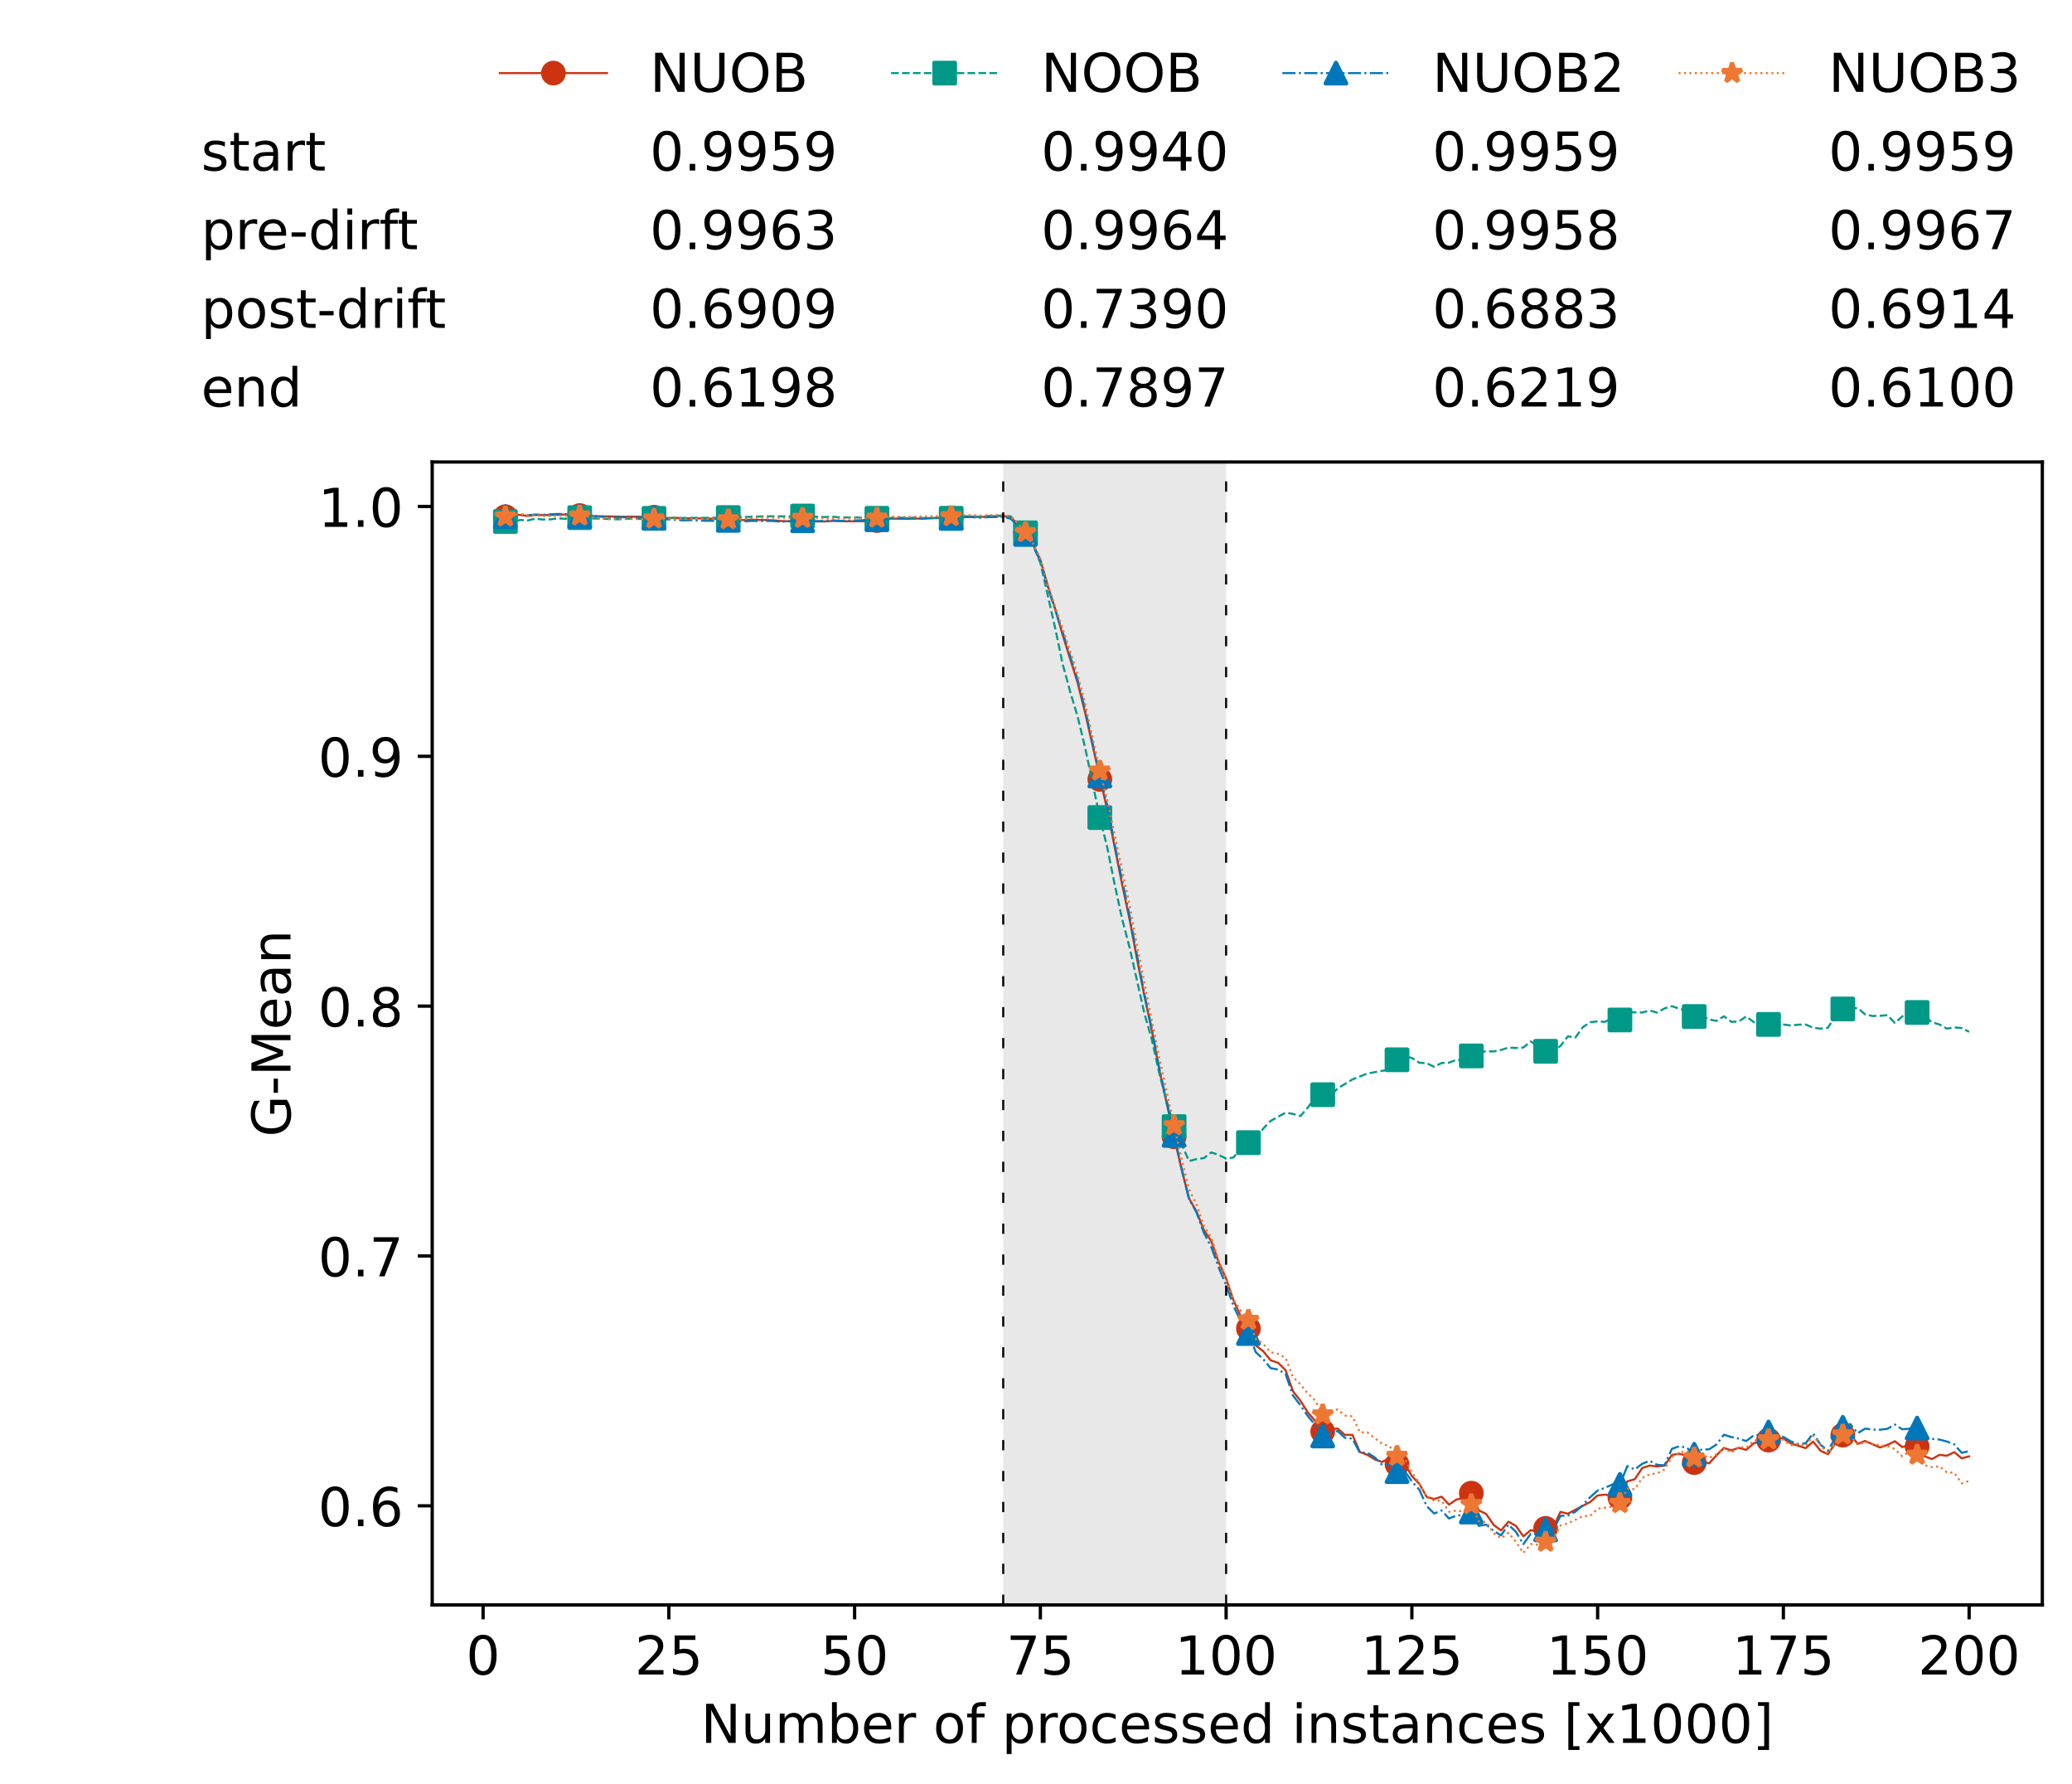 <?xml version="1.0" encoding="utf-8" standalone="no"?>
<!DOCTYPE svg PUBLIC "-//W3C//DTD SVG 1.1//EN"
  "http://www.w3.org/Graphics/SVG/1.1/DTD/svg11.dtd">
<!-- Created with matplotlib (https://matplotlib.org/) -->
<svg height="432.615pt" version="1.1" viewBox="0 0 502.65 432.615" width="502.65pt" xmlns="http://www.w3.org/2000/svg" xmlns:xlink="http://www.w3.org/1999/xlink">
 <defs>
  <style type="text/css">*{stroke-linecap:butt;stroke-linejoin:round;}</style>
 </defs>
 <g id="figure_1">
  <g id="patch_1">
   <path d="M 0 432.615 
L 502.65 432.615 
L 502.65 0 
L 0 0 
z
" style="fill:#ffffff;"/>
  </g>
  <g id="axes_1">
   <g id="patch_2">
    <path d="M 104.85 389.252 
L 495.45 389.252 
L 495.45 112.052 
L 104.85 112.052 
z
" style="fill:#ffffff;"/>
   </g>
   <g id="patch_3">
    <path clip-path="url(#p536fa66edd)" d="M 297.446 389.252 
L 297.446 112.052 
L 243.372 112.052 
L 243.372 389.252 
z
" style="fill:#d3d3d3;opacity:0.5;"/>
   </g>
   <g id="matplotlib.axis_1">
    <g id="xtick_1">
     <g id="line2d_1">
      <defs>
       <path d="M 0 0 
L 0 3.5 
" id="m947e945974" style="stroke:#000000;stroke-width:0.8;"/>
      </defs>
      <g>
       <use style="stroke:#000000;stroke-width:0.8;" x="117.197" xlink:href="#m947e945974" y="389.252"/>
      </g>
     </g>
     <g id="text_1">
      <!-- 0 -->
      <g transform="translate(113.061 406.13)scale(0.13 -0.13)">
       <defs>
        <path d="M 31.781 66.406 
Q 24.172 66.406 20.328 58.906 
Q 16.5 51.422 16.5 36.375 
Q 16.5 21.391 20.328 13.891 
Q 24.172 6.391 31.781 6.391 
Q 39.453 6.391 43.281 13.891 
Q 47.125 21.391 47.125 36.375 
Q 47.125 51.422 43.281 58.906 
Q 39.453 66.406 31.781 66.406 
z
M 31.781 74.219 
Q 44.047 74.219 50.516 64.516 
Q 56.984 54.828 56.984 36.375 
Q 56.984 17.969 50.516 8.266 
Q 44.047 -1.422 31.781 -1.422 
Q 19.531 -1.422 13.062 8.266 
Q 6.594 17.969 6.594 36.375 
Q 6.594 54.828 13.062 64.516 
Q 19.531 74.219 31.781 74.219 
z
" id="DejaVuSans-48"/>
       </defs>
       <use xlink:href="#DejaVuSans-48"/>
      </g>
     </g>
    </g>
    <g id="xtick_2">
     <g id="line2d_2">
      <g>
       <use style="stroke:#000000;stroke-width:0.8;" x="162.259" xlink:href="#m947e945974" y="389.252"/>
      </g>
     </g>
     <g id="text_2">
      <!-- 25 -->
      <g transform="translate(153.988 406.13)scale(0.13 -0.13)">
       <defs>
        <path d="M 19.188 8.297 
L 53.609 8.297 
L 53.609 0 
L 7.328 0 
L 7.328 8.297 
Q 12.938 14.109 22.625 23.891 
Q 32.328 33.688 34.812 36.531 
Q 39.547 41.844 41.422 45.531 
Q 43.312 49.219 43.312 52.781 
Q 43.312 58.594 39.234 62.25 
Q 35.156 65.922 28.609 65.922 
Q 23.969 65.922 18.812 64.312 
Q 13.672 62.703 7.812 59.422 
L 7.812 69.391 
Q 13.766 71.781 18.938 73 
Q 24.125 74.219 28.422 74.219 
Q 39.75 74.219 46.484 68.547 
Q 53.219 62.891 53.219 53.422 
Q 53.219 48.922 51.531 44.891 
Q 49.859 40.875 45.406 35.406 
Q 44.188 33.984 37.641 27.219 
Q 31.109 20.453 19.188 8.297 
z
" id="DejaVuSans-50"/>
        <path d="M 10.797 72.906 
L 49.516 72.906 
L 49.516 64.594 
L 19.828 64.594 
L 19.828 46.734 
Q 21.969 47.469 24.109 47.828 
Q 26.266 48.188 28.422 48.188 
Q 40.625 48.188 47.75 41.5 
Q 54.891 34.812 54.891 23.391 
Q 54.891 11.625 47.562 5.094 
Q 40.234 -1.422 26.906 -1.422 
Q 22.312 -1.422 17.547 -0.641 
Q 12.797 0.141 7.719 1.703 
L 7.719 11.625 
Q 12.109 9.234 16.797 8.062 
Q 21.484 6.891 26.703 6.891 
Q 35.156 6.891 40.078 11.328 
Q 45.016 15.766 45.016 23.391 
Q 45.016 31 40.078 35.438 
Q 35.156 39.891 26.703 39.891 
Q 22.75 39.891 18.812 39.016 
Q 14.891 38.141 10.797 36.281 
z
" id="DejaVuSans-53"/>
       </defs>
       <use xlink:href="#DejaVuSans-50"/>
       <use x="63.623" xlink:href="#DejaVuSans-53"/>
      </g>
     </g>
    </g>
    <g id="xtick_3">
     <g id="line2d_3">
      <g>
       <use style="stroke:#000000;stroke-width:0.8;" x="207.322" xlink:href="#m947e945974" y="389.252"/>
      </g>
     </g>
     <g id="text_3">
      <!-- 50 -->
      <g transform="translate(199.05 406.13)scale(0.13 -0.13)">
       <use xlink:href="#DejaVuSans-53"/>
       <use x="63.623" xlink:href="#DejaVuSans-48"/>
      </g>
     </g>
    </g>
    <g id="xtick_4">
     <g id="line2d_4">
      <g>
       <use style="stroke:#000000;stroke-width:0.8;" x="252.384" xlink:href="#m947e945974" y="389.252"/>
      </g>
     </g>
     <g id="text_4">
      <!-- 75 -->
      <g transform="translate(244.113 406.13)scale(0.13 -0.13)">
       <defs>
        <path d="M 8.203 72.906 
L 55.078 72.906 
L 55.078 68.703 
L 28.609 0 
L 18.312 0 
L 43.219 64.594 
L 8.203 64.594 
z
" id="DejaVuSans-55"/>
       </defs>
       <use xlink:href="#DejaVuSans-55"/>
       <use x="63.623" xlink:href="#DejaVuSans-53"/>
      </g>
     </g>
    </g>
    <g id="xtick_5">
     <g id="line2d_5">
      <g>
       <use style="stroke:#000000;stroke-width:0.8;" x="297.446" xlink:href="#m947e945974" y="389.252"/>
      </g>
     </g>
     <g id="text_5">
      <!-- 100 -->
      <g transform="translate(285.039 406.13)scale(0.13 -0.13)">
       <defs>
        <path d="M 12.406 8.297 
L 28.516 8.297 
L 28.516 63.922 
L 10.984 60.406 
L 10.984 69.391 
L 28.422 72.906 
L 38.281 72.906 
L 38.281 8.297 
L 54.391 8.297 
L 54.391 0 
L 12.406 0 
z
" id="DejaVuSans-49"/>
       </defs>
       <use xlink:href="#DejaVuSans-49"/>
       <use x="63.623" xlink:href="#DejaVuSans-48"/>
       <use x="127.246" xlink:href="#DejaVuSans-48"/>
      </g>
     </g>
    </g>
    <g id="xtick_6">
     <g id="line2d_6">
      <g>
       <use style="stroke:#000000;stroke-width:0.8;" x="342.509" xlink:href="#m947e945974" y="389.252"/>
      </g>
     </g>
     <g id="text_6">
      <!-- 125 -->
      <g transform="translate(330.102 406.13)scale(0.13 -0.13)">
       <use xlink:href="#DejaVuSans-49"/>
       <use x="63.623" xlink:href="#DejaVuSans-50"/>
       <use x="127.246" xlink:href="#DejaVuSans-53"/>
      </g>
     </g>
    </g>
    <g id="xtick_7">
     <g id="line2d_7">
      <g>
       <use style="stroke:#000000;stroke-width:0.8;" x="387.571" xlink:href="#m947e945974" y="389.252"/>
      </g>
     </g>
     <g id="text_7">
      <!-- 150 -->
      <g transform="translate(375.164 406.13)scale(0.13 -0.13)">
       <use xlink:href="#DejaVuSans-49"/>
       <use x="63.623" xlink:href="#DejaVuSans-53"/>
       <use x="127.246" xlink:href="#DejaVuSans-48"/>
      </g>
     </g>
    </g>
    <g id="xtick_8">
     <g id="line2d_8">
      <g>
       <use style="stroke:#000000;stroke-width:0.8;" x="432.633" xlink:href="#m947e945974" y="389.252"/>
      </g>
     </g>
     <g id="text_8">
      <!-- 175 -->
      <g transform="translate(420.226 406.13)scale(0.13 -0.13)">
       <use xlink:href="#DejaVuSans-49"/>
       <use x="63.623" xlink:href="#DejaVuSans-55"/>
       <use x="127.246" xlink:href="#DejaVuSans-53"/>
      </g>
     </g>
    </g>
    <g id="xtick_9">
     <g id="line2d_9">
      <g>
       <use style="stroke:#000000;stroke-width:0.8;" x="477.695" xlink:href="#m947e945974" y="389.252"/>
      </g>
     </g>
     <g id="text_9">
      <!-- 200 -->
      <g transform="translate(465.289 406.13)scale(0.13 -0.13)">
       <use xlink:href="#DejaVuSans-50"/>
       <use x="63.623" xlink:href="#DejaVuSans-48"/>
       <use x="127.246" xlink:href="#DejaVuSans-48"/>
      </g>
     </g>
    </g>
    <g id="text_10">
     <!-- Number of processed instances [x1000] -->
     <g transform="translate(170.025 422.711)scale(0.13 -0.13)">
      <defs>
       <path d="M 9.812 72.906 
L 23.094 72.906 
L 55.422 11.922 
L 55.422 72.906 
L 64.984 72.906 
L 64.984 0 
L 51.703 0 
L 19.391 60.984 
L 19.391 0 
L 9.812 0 
z
" id="DejaVuSans-78"/>
       <path d="M 8.5 21.578 
L 8.5 54.688 
L 17.484 54.688 
L 17.484 21.922 
Q 17.484 14.156 20.5 10.266 
Q 23.531 6.391 29.594 6.391 
Q 36.859 6.391 41.078 11.031 
Q 45.312 15.672 45.312 23.688 
L 45.312 54.688 
L 54.297 54.688 
L 54.297 0 
L 45.312 0 
L 45.312 8.406 
Q 42.047 3.422 37.719 1 
Q 33.406 -1.422 27.688 -1.422 
Q 18.266 -1.422 13.375 4.438 
Q 8.5 10.297 8.5 21.578 
z
M 31.109 56 
z
" id="DejaVuSans-117"/>
       <path d="M 52 44.188 
Q 55.375 50.25 60.062 53.125 
Q 64.75 56 71.094 56 
Q 79.641 56 84.281 50.016 
Q 88.922 44.047 88.922 33.016 
L 88.922 0 
L 79.891 0 
L 79.891 32.719 
Q 79.891 40.578 77.094 44.375 
Q 74.312 48.188 68.609 48.188 
Q 61.625 48.188 57.562 43.547 
Q 53.516 38.922 53.516 30.906 
L 53.516 0 
L 44.484 0 
L 44.484 32.719 
Q 44.484 40.625 41.703 44.406 
Q 38.922 48.188 33.109 48.188 
Q 26.219 48.188 22.156 43.531 
Q 18.109 38.875 18.109 30.906 
L 18.109 0 
L 9.078 0 
L 9.078 54.688 
L 18.109 54.688 
L 18.109 46.188 
Q 21.188 51.219 25.484 53.609 
Q 29.781 56 35.688 56 
Q 41.656 56 45.828 52.969 
Q 50 49.953 52 44.188 
z
" id="DejaVuSans-109"/>
       <path d="M 48.688 27.297 
Q 48.688 37.203 44.609 42.844 
Q 40.531 48.484 33.406 48.484 
Q 26.266 48.484 22.188 42.844 
Q 18.109 37.203 18.109 27.297 
Q 18.109 17.391 22.188 11.75 
Q 26.266 6.109 33.406 6.109 
Q 40.531 6.109 44.609 11.75 
Q 48.688 17.391 48.688 27.297 
z
M 18.109 46.391 
Q 20.953 51.266 25.266 53.625 
Q 29.594 56 35.594 56 
Q 45.562 56 51.781 48.094 
Q 58.016 40.188 58.016 27.297 
Q 58.016 14.406 51.781 6.484 
Q 45.562 -1.422 35.594 -1.422 
Q 29.594 -1.422 25.266 0.953 
Q 20.953 3.328 18.109 8.203 
L 18.109 0 
L 9.078 0 
L 9.078 75.984 
L 18.109 75.984 
z
" id="DejaVuSans-98"/>
       <path d="M 56.203 29.594 
L 56.203 25.203 
L 14.891 25.203 
Q 15.484 15.922 20.484 11.062 
Q 25.484 6.203 34.422 6.203 
Q 39.594 6.203 44.453 7.469 
Q 49.312 8.734 54.109 11.281 
L 54.109 2.781 
Q 49.266 0.734 44.188 -0.344 
Q 39.109 -1.422 33.891 -1.422 
Q 20.797 -1.422 13.156 6.188 
Q 5.516 13.812 5.516 26.812 
Q 5.516 40.234 12.766 48.109 
Q 20.016 56 32.328 56 
Q 43.359 56 49.781 48.891 
Q 56.203 41.797 56.203 29.594 
z
M 47.219 32.234 
Q 47.125 39.594 43.094 43.984 
Q 39.062 48.391 32.422 48.391 
Q 24.906 48.391 20.391 44.141 
Q 15.875 39.891 15.188 32.172 
z
" id="DejaVuSans-101"/>
       <path d="M 41.109 46.297 
Q 39.594 47.172 37.812 47.578 
Q 36.031 48 33.891 48 
Q 26.266 48 22.188 43.047 
Q 18.109 38.094 18.109 28.812 
L 18.109 0 
L 9.078 0 
L 9.078 54.688 
L 18.109 54.688 
L 18.109 46.188 
Q 20.953 51.172 25.484 53.578 
Q 30.031 56 36.531 56 
Q 37.453 56 38.578 55.875 
Q 39.703 55.766 41.062 55.516 
z
" id="DejaVuSans-114"/>
       <path id="DejaVuSans-32"/>
       <path d="M 30.609 48.391 
Q 23.391 48.391 19.188 42.75 
Q 14.984 37.109 14.984 27.297 
Q 14.984 17.484 19.156 11.844 
Q 23.344 6.203 30.609 6.203 
Q 37.797 6.203 41.984 11.859 
Q 46.188 17.531 46.188 27.297 
Q 46.188 37.016 41.984 42.703 
Q 37.797 48.391 30.609 48.391 
z
M 30.609 56 
Q 42.328 56 49.016 48.375 
Q 55.719 40.766 55.719 27.297 
Q 55.719 13.875 49.016 6.219 
Q 42.328 -1.422 30.609 -1.422 
Q 18.844 -1.422 12.172 6.219 
Q 5.516 13.875 5.516 27.297 
Q 5.516 40.766 12.172 48.375 
Q 18.844 56 30.609 56 
z
" id="DejaVuSans-111"/>
       <path d="M 37.109 75.984 
L 37.109 68.5 
L 28.516 68.5 
Q 23.688 68.5 21.797 66.547 
Q 19.922 64.594 19.922 59.516 
L 19.922 54.688 
L 34.719 54.688 
L 34.719 47.703 
L 19.922 47.703 
L 19.922 0 
L 10.891 0 
L 10.891 47.703 
L 2.297 47.703 
L 2.297 54.688 
L 10.891 54.688 
L 10.891 58.5 
Q 10.891 67.625 15.141 71.797 
Q 19.391 75.984 28.609 75.984 
z
" id="DejaVuSans-102"/>
       <path d="M 18.109 8.203 
L 18.109 -20.797 
L 9.078 -20.797 
L 9.078 54.688 
L 18.109 54.688 
L 18.109 46.391 
Q 20.953 51.266 25.266 53.625 
Q 29.594 56 35.594 56 
Q 45.562 56 51.781 48.094 
Q 58.016 40.188 58.016 27.297 
Q 58.016 14.406 51.781 6.484 
Q 45.562 -1.422 35.594 -1.422 
Q 29.594 -1.422 25.266 0.953 
Q 20.953 3.328 18.109 8.203 
z
M 48.688 27.297 
Q 48.688 37.203 44.609 42.844 
Q 40.531 48.484 33.406 48.484 
Q 26.266 48.484 22.188 42.844 
Q 18.109 37.203 18.109 27.297 
Q 18.109 17.391 22.188 11.75 
Q 26.266 6.109 33.406 6.109 
Q 40.531 6.109 44.609 11.75 
Q 48.688 17.391 48.688 27.297 
z
" id="DejaVuSans-112"/>
       <path d="M 48.781 52.594 
L 48.781 44.188 
Q 44.969 46.297 41.141 47.344 
Q 37.312 48.391 33.406 48.391 
Q 24.656 48.391 19.812 42.844 
Q 14.984 37.312 14.984 27.297 
Q 14.984 17.281 19.812 11.734 
Q 24.656 6.203 33.406 6.203 
Q 37.312 6.203 41.141 7.25 
Q 44.969 8.297 48.781 10.406 
L 48.781 2.094 
Q 45.016 0.344 40.984 -0.531 
Q 36.969 -1.422 32.422 -1.422 
Q 20.062 -1.422 12.781 6.344 
Q 5.516 14.109 5.516 27.297 
Q 5.516 40.672 12.859 48.328 
Q 20.219 56 33.016 56 
Q 37.156 56 41.109 55.141 
Q 45.062 54.297 48.781 52.594 
z
" id="DejaVuSans-99"/>
       <path d="M 44.281 53.078 
L 44.281 44.578 
Q 40.484 46.531 36.375 47.5 
Q 32.281 48.484 27.875 48.484 
Q 21.188 48.484 17.844 46.438 
Q 14.5 44.391 14.5 40.281 
Q 14.5 37.156 16.891 35.375 
Q 19.281 33.594 26.516 31.984 
L 29.594 31.297 
Q 39.156 29.25 43.188 25.516 
Q 47.219 21.781 47.219 15.094 
Q 47.219 7.469 41.188 3.016 
Q 35.156 -1.422 24.609 -1.422 
Q 20.219 -1.422 15.453 -0.562 
Q 10.688 0.297 5.422 2 
L 5.422 11.281 
Q 10.406 8.688 15.234 7.391 
Q 20.062 6.109 24.812 6.109 
Q 31.156 6.109 34.562 8.281 
Q 37.984 10.453 37.984 14.406 
Q 37.984 18.062 35.516 20.016 
Q 33.062 21.969 24.703 23.781 
L 21.578 24.516 
Q 13.234 26.266 9.516 29.906 
Q 5.812 33.547 5.812 39.891 
Q 5.812 47.609 11.281 51.797 
Q 16.75 56 26.812 56 
Q 31.781 56 36.172 55.266 
Q 40.578 54.547 44.281 53.078 
z
" id="DejaVuSans-115"/>
       <path d="M 45.406 46.391 
L 45.406 75.984 
L 54.391 75.984 
L 54.391 0 
L 45.406 0 
L 45.406 8.203 
Q 42.578 3.328 38.25 0.953 
Q 33.938 -1.422 27.875 -1.422 
Q 17.969 -1.422 11.734 6.484 
Q 5.516 14.406 5.516 27.297 
Q 5.516 40.188 11.734 48.094 
Q 17.969 56 27.875 56 
Q 33.938 56 38.25 53.625 
Q 42.578 51.266 45.406 46.391 
z
M 14.797 27.297 
Q 14.797 17.391 18.875 11.75 
Q 22.953 6.109 30.078 6.109 
Q 37.203 6.109 41.297 11.75 
Q 45.406 17.391 45.406 27.297 
Q 45.406 37.203 41.297 42.844 
Q 37.203 48.484 30.078 48.484 
Q 22.953 48.484 18.875 42.844 
Q 14.797 37.203 14.797 27.297 
z
" id="DejaVuSans-100"/>
       <path d="M 9.422 54.688 
L 18.406 54.688 
L 18.406 0 
L 9.422 0 
z
M 9.422 75.984 
L 18.406 75.984 
L 18.406 64.594 
L 9.422 64.594 
z
" id="DejaVuSans-105"/>
       <path d="M 54.891 33.016 
L 54.891 0 
L 45.906 0 
L 45.906 32.719 
Q 45.906 40.484 42.875 44.328 
Q 39.844 48.188 33.797 48.188 
Q 26.516 48.188 22.312 43.547 
Q 18.109 38.922 18.109 30.906 
L 18.109 0 
L 9.078 0 
L 9.078 54.688 
L 18.109 54.688 
L 18.109 46.188 
Q 21.344 51.125 25.703 53.562 
Q 30.078 56 35.797 56 
Q 45.219 56 50.047 50.172 
Q 54.891 44.344 54.891 33.016 
z
" id="DejaVuSans-110"/>
       <path d="M 18.312 70.219 
L 18.312 54.688 
L 36.812 54.688 
L 36.812 47.703 
L 18.312 47.703 
L 18.312 18.016 
Q 18.312 11.328 20.141 9.422 
Q 21.969 7.516 27.594 7.516 
L 36.812 7.516 
L 36.812 0 
L 27.594 0 
Q 17.188 0 13.234 3.875 
Q 9.281 7.766 9.281 18.016 
L 9.281 47.703 
L 2.688 47.703 
L 2.688 54.688 
L 9.281 54.688 
L 9.281 70.219 
z
" id="DejaVuSans-116"/>
       <path d="M 34.281 27.484 
Q 23.391 27.484 19.188 25 
Q 14.984 22.516 14.984 16.5 
Q 14.984 11.719 18.141 8.906 
Q 21.297 6.109 26.703 6.109 
Q 34.188 6.109 38.703 11.406 
Q 43.219 16.703 43.219 25.484 
L 43.219 27.484 
z
M 52.203 31.203 
L 52.203 0 
L 43.219 0 
L 43.219 8.297 
Q 40.141 3.328 35.547 0.953 
Q 30.953 -1.422 24.312 -1.422 
Q 15.922 -1.422 10.953 3.297 
Q 6 8.016 6 15.922 
Q 6 25.141 12.172 29.828 
Q 18.359 34.516 30.609 34.516 
L 43.219 34.516 
L 43.219 35.406 
Q 43.219 41.609 39.141 45 
Q 35.062 48.391 27.688 48.391 
Q 23 48.391 18.547 47.266 
Q 14.109 46.141 10.016 43.891 
L 10.016 52.203 
Q 14.938 54.109 19.578 55.047 
Q 24.219 56 28.609 56 
Q 40.484 56 46.344 49.844 
Q 52.203 43.703 52.203 31.203 
z
" id="DejaVuSans-97"/>
       <path d="M 8.594 75.984 
L 29.297 75.984 
L 29.297 69 
L 17.578 69 
L 17.578 -6.203 
L 29.297 -6.203 
L 29.297 -13.188 
L 8.594 -13.188 
z
" id="DejaVuSans-91"/>
       <path d="M 54.891 54.688 
L 35.109 28.078 
L 55.906 0 
L 45.312 0 
L 29.391 21.484 
L 13.484 0 
L 2.875 0 
L 24.125 28.609 
L 4.688 54.688 
L 15.281 54.688 
L 29.781 35.203 
L 44.281 54.688 
z
" id="DejaVuSans-120"/>
       <path d="M 30.422 75.984 
L 30.422 -13.188 
L 9.719 -13.188 
L 9.719 -6.203 
L 21.391 -6.203 
L 21.391 69 
L 9.719 69 
L 9.719 75.984 
z
" id="DejaVuSans-93"/>
      </defs>
      <use xlink:href="#DejaVuSans-78"/>
      <use x="74.805" xlink:href="#DejaVuSans-117"/>
      <use x="138.184" xlink:href="#DejaVuSans-109"/>
      <use x="235.596" xlink:href="#DejaVuSans-98"/>
      <use x="299.072" xlink:href="#DejaVuSans-101"/>
      <use x="360.596" xlink:href="#DejaVuSans-114"/>
      <use x="401.709" xlink:href="#DejaVuSans-32"/>
      <use x="433.496" xlink:href="#DejaVuSans-111"/>
      <use x="494.678" xlink:href="#DejaVuSans-102"/>
      <use x="529.883" xlink:href="#DejaVuSans-32"/>
      <use x="561.67" xlink:href="#DejaVuSans-112"/>
      <use x="625.146" xlink:href="#DejaVuSans-114"/>
      <use x="664.01" xlink:href="#DejaVuSans-111"/>
      <use x="725.191" xlink:href="#DejaVuSans-99"/>
      <use x="780.172" xlink:href="#DejaVuSans-101"/>
      <use x="841.695" xlink:href="#DejaVuSans-115"/>
      <use x="893.795" xlink:href="#DejaVuSans-115"/>
      <use x="945.895" xlink:href="#DejaVuSans-101"/>
      <use x="1007.418" xlink:href="#DejaVuSans-100"/>
      <use x="1070.895" xlink:href="#DejaVuSans-32"/>
      <use x="1102.682" xlink:href="#DejaVuSans-105"/>
      <use x="1130.465" xlink:href="#DejaVuSans-110"/>
      <use x="1193.844" xlink:href="#DejaVuSans-115"/>
      <use x="1245.943" xlink:href="#DejaVuSans-116"/>
      <use x="1285.152" xlink:href="#DejaVuSans-97"/>
      <use x="1346.432" xlink:href="#DejaVuSans-110"/>
      <use x="1409.811" xlink:href="#DejaVuSans-99"/>
      <use x="1464.791" xlink:href="#DejaVuSans-101"/>
      <use x="1526.314" xlink:href="#DejaVuSans-115"/>
      <use x="1578.414" xlink:href="#DejaVuSans-32"/>
      <use x="1610.201" xlink:href="#DejaVuSans-91"/>
      <use x="1649.215" xlink:href="#DejaVuSans-120"/>
      <use x="1708.395" xlink:href="#DejaVuSans-49"/>
      <use x="1772.018" xlink:href="#DejaVuSans-48"/>
      <use x="1835.641" xlink:href="#DejaVuSans-48"/>
      <use x="1899.264" xlink:href="#DejaVuSans-48"/>
      <use x="1962.887" xlink:href="#DejaVuSans-93"/>
     </g>
    </g>
   </g>
   <g id="matplotlib.axis_2">
    <g id="ytick_1">
     <g id="line2d_10">
      <defs>
       <path d="M 0 0 
L -3.5 0 
" id="m2ed59c280a" style="stroke:#000000;stroke-width:0.8;"/>
      </defs>
      <g>
       <use style="stroke:#000000;stroke-width:0.8;" x="104.85" xlink:href="#m2ed59c280a" y="365.21"/>
      </g>
     </g>
     <g id="text_11">
      <!-- 0.6 -->
      <g transform="translate(77.176 370.149)scale(0.13 -0.13)">
       <defs>
        <path d="M 10.688 12.406 
L 21 12.406 
L 21 0 
L 10.688 0 
z
" id="DejaVuSans-46"/>
        <path d="M 33.016 40.375 
Q 26.375 40.375 22.484 35.828 
Q 18.609 31.297 18.609 23.391 
Q 18.609 15.531 22.484 10.953 
Q 26.375 6.391 33.016 6.391 
Q 39.656 6.391 43.531 10.953 
Q 47.406 15.531 47.406 23.391 
Q 47.406 31.297 43.531 35.828 
Q 39.656 40.375 33.016 40.375 
z
M 52.594 71.297 
L 52.594 62.312 
Q 48.875 64.062 45.094 64.984 
Q 41.312 65.922 37.594 65.922 
Q 27.828 65.922 22.672 59.328 
Q 17.531 52.734 16.797 39.406 
Q 19.672 43.656 24.016 45.922 
Q 28.375 48.188 33.594 48.188 
Q 44.578 48.188 50.953 41.516 
Q 57.328 34.859 57.328 23.391 
Q 57.328 12.156 50.688 5.359 
Q 44.047 -1.422 33.016 -1.422 
Q 20.359 -1.422 13.672 8.266 
Q 6.984 17.969 6.984 36.375 
Q 6.984 53.656 15.188 63.938 
Q 23.391 74.219 37.203 74.219 
Q 40.922 74.219 44.703 73.484 
Q 48.484 72.75 52.594 71.297 
z
" id="DejaVuSans-54"/>
       </defs>
       <use xlink:href="#DejaVuSans-48"/>
       <use x="63.623" xlink:href="#DejaVuSans-46"/>
       <use x="95.41" xlink:href="#DejaVuSans-54"/>
      </g>
     </g>
    </g>
    <g id="ytick_2">
     <g id="line2d_11">
      <g>
       <use style="stroke:#000000;stroke-width:0.8;" x="104.85" xlink:href="#m2ed59c280a" y="304.617"/>
      </g>
     </g>
     <g id="text_12">
      <!-- 0.7 -->
      <g transform="translate(77.176 309.556)scale(0.13 -0.13)">
       <use xlink:href="#DejaVuSans-48"/>
       <use x="63.623" xlink:href="#DejaVuSans-46"/>
       <use x="95.41" xlink:href="#DejaVuSans-55"/>
      </g>
     </g>
    </g>
    <g id="ytick_3">
     <g id="line2d_12">
      <g>
       <use style="stroke:#000000;stroke-width:0.8;" x="104.85" xlink:href="#m2ed59c280a" y="244.024"/>
      </g>
     </g>
     <g id="text_13">
      <!-- 0.8 -->
      <g transform="translate(77.176 248.963)scale(0.13 -0.13)">
       <defs>
        <path d="M 31.781 34.625 
Q 24.75 34.625 20.719 30.859 
Q 16.703 27.094 16.703 20.516 
Q 16.703 13.922 20.719 10.156 
Q 24.75 6.391 31.781 6.391 
Q 38.812 6.391 42.859 10.172 
Q 46.922 13.969 46.922 20.516 
Q 46.922 27.094 42.891 30.859 
Q 38.875 34.625 31.781 34.625 
z
M 21.922 38.812 
Q 15.578 40.375 12.031 44.719 
Q 8.5 49.078 8.5 55.328 
Q 8.5 64.062 14.719 69.141 
Q 20.953 74.219 31.781 74.219 
Q 42.672 74.219 48.875 69.141 
Q 55.078 64.062 55.078 55.328 
Q 55.078 49.078 51.531 44.719 
Q 48 40.375 41.703 38.812 
Q 48.828 37.156 52.797 32.312 
Q 56.781 27.484 56.781 20.516 
Q 56.781 9.906 50.312 4.234 
Q 43.844 -1.422 31.781 -1.422 
Q 19.734 -1.422 13.25 4.234 
Q 6.781 9.906 6.781 20.516 
Q 6.781 27.484 10.781 32.312 
Q 14.797 37.156 21.922 38.812 
z
M 18.312 54.391 
Q 18.312 48.734 21.844 45.562 
Q 25.391 42.391 31.781 42.391 
Q 38.141 42.391 41.719 45.562 
Q 45.312 48.734 45.312 54.391 
Q 45.312 60.062 41.719 63.234 
Q 38.141 66.406 31.781 66.406 
Q 25.391 66.406 21.844 63.234 
Q 18.312 60.062 18.312 54.391 
z
" id="DejaVuSans-56"/>
       </defs>
       <use xlink:href="#DejaVuSans-48"/>
       <use x="63.623" xlink:href="#DejaVuSans-46"/>
       <use x="95.41" xlink:href="#DejaVuSans-56"/>
      </g>
     </g>
    </g>
    <g id="ytick_4">
     <g id="line2d_13">
      <g>
       <use style="stroke:#000000;stroke-width:0.8;" x="104.85" xlink:href="#m2ed59c280a" y="183.431"/>
      </g>
     </g>
     <g id="text_14">
      <!-- 0.9 -->
      <g transform="translate(77.176 188.37)scale(0.13 -0.13)">
       <defs>
        <path d="M 10.984 1.516 
L 10.984 10.5 
Q 14.703 8.734 18.5 7.812 
Q 22.312 6.891 25.984 6.891 
Q 35.75 6.891 40.891 13.453 
Q 46.047 20.016 46.781 33.406 
Q 43.953 29.203 39.594 26.953 
Q 35.25 24.703 29.984 24.703 
Q 19.047 24.703 12.672 31.312 
Q 6.297 37.938 6.297 49.422 
Q 6.297 60.641 12.938 67.422 
Q 19.578 74.219 30.609 74.219 
Q 43.266 74.219 49.922 64.516 
Q 56.594 54.828 56.594 36.375 
Q 56.594 19.141 48.406 8.859 
Q 40.234 -1.422 26.422 -1.422 
Q 22.703 -1.422 18.891 -0.688 
Q 15.094 0.047 10.984 1.516 
z
M 30.609 32.422 
Q 37.25 32.422 41.125 36.953 
Q 45.016 41.5 45.016 49.422 
Q 45.016 57.281 41.125 61.844 
Q 37.25 66.406 30.609 66.406 
Q 23.969 66.406 20.094 61.844 
Q 16.219 57.281 16.219 49.422 
Q 16.219 41.5 20.094 36.953 
Q 23.969 32.422 30.609 32.422 
z
" id="DejaVuSans-57"/>
       </defs>
       <use xlink:href="#DejaVuSans-48"/>
       <use x="63.623" xlink:href="#DejaVuSans-46"/>
       <use x="95.41" xlink:href="#DejaVuSans-57"/>
      </g>
     </g>
    </g>
    <g id="ytick_5">
     <g id="line2d_14">
      <g>
       <use style="stroke:#000000;stroke-width:0.8;" x="104.85" xlink:href="#m2ed59c280a" y="122.838"/>
      </g>
     </g>
     <g id="text_15">
      <!-- 1.0 -->
      <g transform="translate(77.176 127.777)scale(0.13 -0.13)">
       <use xlink:href="#DejaVuSans-49"/>
       <use x="63.623" xlink:href="#DejaVuSans-46"/>
       <use x="95.41" xlink:href="#DejaVuSans-48"/>
      </g>
     </g>
    </g>
    <g id="text_16">
     <!-- G-Mean -->
     <g transform="translate(70.472 275.744)rotate(-90)scale(0.13 -0.13)">
      <defs>
       <path d="M 59.516 10.406 
L 59.516 29.984 
L 43.406 29.984 
L 43.406 38.094 
L 69.281 38.094 
L 69.281 6.781 
Q 63.578 2.734 56.688 0.656 
Q 49.812 -1.422 42 -1.422 
Q 24.906 -1.422 15.25 8.562 
Q 5.609 18.562 5.609 36.375 
Q 5.609 54.25 15.25 64.234 
Q 24.906 74.219 42 74.219 
Q 49.125 74.219 55.547 72.453 
Q 61.969 70.703 67.391 67.281 
L 67.391 56.781 
Q 61.922 61.422 55.766 63.766 
Q 49.609 66.109 42.828 66.109 
Q 29.438 66.109 22.719 58.641 
Q 16.016 51.172 16.016 36.375 
Q 16.016 21.625 22.719 14.156 
Q 29.438 6.688 42.828 6.688 
Q 48.047 6.688 52.141 7.594 
Q 56.25 8.5 59.516 10.406 
z
" id="DejaVuSans-71"/>
       <path d="M 4.891 31.391 
L 31.203 31.391 
L 31.203 23.391 
L 4.891 23.391 
z
" id="DejaVuSans-45"/>
       <path d="M 9.812 72.906 
L 24.516 72.906 
L 43.109 23.297 
L 61.812 72.906 
L 76.516 72.906 
L 76.516 0 
L 66.891 0 
L 66.891 64.016 
L 48.094 14.016 
L 38.188 14.016 
L 19.391 64.016 
L 19.391 0 
L 9.812 0 
z
" id="DejaVuSans-77"/>
      </defs>
      <use xlink:href="#DejaVuSans-71"/>
      <use x="77.49" xlink:href="#DejaVuSans-45"/>
      <use x="113.574" xlink:href="#DejaVuSans-77"/>
      <use x="199.854" xlink:href="#DejaVuSans-101"/>
      <use x="261.377" xlink:href="#DejaVuSans-97"/>
      <use x="322.656" xlink:href="#DejaVuSans-110"/>
     </g>
    </g>
   </g>
   <g id="line2d_15"/>
   <g id="line2d_16"/>
   <g id="line2d_17"/>
   <g id="line2d_18"/>
   <g id="line2d_19"/>
   <g id="line2d_20">
    <path clip-path="url(#p536fa66edd)" d="M 122.605 125.311 
L 124.407 124.681 
L 128.012 125.137 
L 129.815 124.911 
L 133.419 124.924 
L 137.024 124.789 
L 138.827 124.837 
L 142.432 125.154 
L 151.444 125.328 
L 155.049 125.322 
L 162.259 125.656 
L 164.062 125.593 
L 165.864 125.749 
L 167.667 125.688 
L 176.679 125.907 
L 178.482 125.914 
L 180.284 126.145 
L 182.087 126.055 
L 187.494 126.175 
L 189.297 126.355 
L 191.099 126.419 
L 192.902 126.297 
L 194.704 126.298 
L 198.309 126.471 
L 200.112 126.471 
L 201.914 126.349 
L 205.519 126.437 
L 209.124 126.433 
L 212.729 126.251 
L 214.532 126.128 
L 216.334 125.779 
L 219.939 125.834 
L 228.952 125.604 
L 230.754 125.639 
L 234.359 125.218 
L 237.964 125.372 
L 243.372 125.103 
L 245.174 125.512 
L 246.976 127.178 
L 248.779 129.339 
L 250.581 132.039 
L 252.384 135.796 
L 254.186 142.082 
L 255.989 147.761 
L 257.791 153.978 
L 261.396 165.491 
L 263.199 172.672 
L 268.606 196.402 
L 272.211 214.488 
L 274.014 222.928 
L 275.816 232.539 
L 277.619 241.527 
L 279.421 249.943 
L 281.224 259.451 
L 284.829 275.704 
L 286.631 283.59 
L 288.434 290.63 
L 290.236 293.794 
L 292.039 298.302 
L 293.841 301.002 
L 295.644 306.135 
L 297.446 310.11 
L 299.249 315.405 
L 301.051 319.363 
L 302.854 322.226 
L 304.656 326.333 
L 306.459 327.738 
L 308.261 329.928 
L 310.064 330.529 
L 311.866 332.308 
L 313.669 337.425 
L 315.471 339.723 
L 317.274 342.588 
L 319.076 344.645 
L 320.879 347.208 
L 322.681 346.649 
L 324.484 346.464 
L 326.286 348.02 
L 328.089 347.989 
L 329.891 352.156 
L 331.694 352.846 
L 333.496 353.944 
L 335.299 354.583 
L 337.101 353.603 
L 338.904 355.143 
L 340.706 354.926 
L 342.509 358.023 
L 344.311 359.874 
L 346.114 363.066 
L 347.916 363.573 
L 349.719 362.993 
L 351.521 364.923 
L 353.324 363.677 
L 355.126 363.311 
L 356.928 362.142 
L 358.731 366.304 
L 360.533 367.185 
L 362.336 369.826 
L 364.138 371.18 
L 365.941 369.066 
L 367.743 370.073 
L 369.546 372.608 
L 371.348 371.118 
L 373.151 371.483 
L 374.953 370.683 
L 376.756 370.436 
L 378.558 366.684 
L 380.361 367.125 
L 385.768 364.277 
L 387.571 362.701 
L 389.373 362.496 
L 392.978 363.211 
L 394.781 359.278 
L 396.583 358.764 
L 398.386 356.055 
L 400.188 355.443 
L 401.991 355.667 
L 403.793 355.479 
L 405.596 352.865 
L 407.398 352.571 
L 409.201 353.091 
L 411.003 354.731 
L 412.806 354.356 
L 414.608 354.926 
L 416.411 352.952 
L 418.213 351.175 
L 420.016 351.764 
L 421.818 351.146 
L 423.621 351.645 
L 425.423 350.076 
L 427.226 349.432 
L 429.028 349.273 
L 430.831 348.548 
L 432.633 348.892 
L 434.436 350.076 
L 438.041 351.222 
L 439.843 349.635 
L 441.646 351.865 
L 443.448 352.683 
L 445.251 350.015 
L 447.053 348.059 
L 448.856 347.878 
L 450.658 350.19 
L 452.461 349.479 
L 456.066 351.065 
L 457.868 350.437 
L 459.671 349.544 
L 461.473 350.962 
L 463.276 350.429 
L 465.078 350.807 
L 466.881 353.192 
L 468.683 353.88 
L 470.485 352.848 
L 472.288 353.062 
L 474.09 352.197 
L 475.893 353.702 
L 477.695 353.212 
L 477.695 353.212 
" style="fill:none;stroke:#cc3311;stroke-linecap:square;stroke-width:0.5;"/>
    <defs>
     <path d="M 0 2.5 
C 0.663 2.5 1.299 2.237 1.768 1.768 
C 2.237 1.299 2.5 0.663 2.5 0 
C 2.5 -0.663 2.237 -1.299 1.768 -1.768 
C 1.299 -2.237 0.663 -2.5 0 -2.5 
C -0.663 -2.5 -1.299 -2.237 -1.768 -1.768 
C -2.237 -1.299 -2.5 -0.663 -2.5 0 
C -2.5 0.663 -2.237 1.299 -1.768 1.768 
C -1.299 2.237 -0.663 2.5 0 2.5 
z
" id="m39cdd46c8c" style="stroke:#cc3311;"/>
    </defs>
    <g clip-path="url(#p536fa66edd)">
     <use style="fill:#cc3311;stroke:#cc3311;" x="122.605" xlink:href="#m39cdd46c8c" y="125.311"/>
     <use style="fill:#cc3311;stroke:#cc3311;" x="140.629" xlink:href="#m39cdd46c8c" y="125.039"/>
     <use style="fill:#cc3311;stroke:#cc3311;" x="158.654" xlink:href="#m39cdd46c8c" y="125.437"/>
     <use style="fill:#cc3311;stroke:#cc3311;" x="176.679" xlink:href="#m39cdd46c8c" y="125.907"/>
     <use style="fill:#cc3311;stroke:#cc3311;" x="194.704" xlink:href="#m39cdd46c8c" y="126.298"/>
     <use style="fill:#cc3311;stroke:#cc3311;" x="212.729" xlink:href="#m39cdd46c8c" y="126.251"/>
     <use style="fill:#cc3311;stroke:#cc3311;" x="230.754" xlink:href="#m39cdd46c8c" y="125.639"/>
     <use style="fill:#cc3311;stroke:#cc3311;" x="248.779" xlink:href="#m39cdd46c8c" y="129.339"/>
     <use style="fill:#cc3311;stroke:#cc3311;" x="266.804" xlink:href="#m39cdd46c8c" y="189.03"/>
     <use style="fill:#cc3311;stroke:#cc3311;" x="284.829" xlink:href="#m39cdd46c8c" y="275.704"/>
     <use style="fill:#cc3311;stroke:#cc3311;" x="302.854" xlink:href="#m39cdd46c8c" y="322.226"/>
     <use style="fill:#cc3311;stroke:#cc3311;" x="320.879" xlink:href="#m39cdd46c8c" y="347.208"/>
     <use style="fill:#cc3311;stroke:#cc3311;" x="338.904" xlink:href="#m39cdd46c8c" y="355.143"/>
     <use style="fill:#cc3311;stroke:#cc3311;" x="356.928" xlink:href="#m39cdd46c8c" y="362.142"/>
     <use style="fill:#cc3311;stroke:#cc3311;" x="374.953" xlink:href="#m39cdd46c8c" y="370.683"/>
     <use style="fill:#cc3311;stroke:#cc3311;" x="392.978" xlink:href="#m39cdd46c8c" y="363.211"/>
     <use style="fill:#cc3311;stroke:#cc3311;" x="411.003" xlink:href="#m39cdd46c8c" y="354.731"/>
     <use style="fill:#cc3311;stroke:#cc3311;" x="429.028" xlink:href="#m39cdd46c8c" y="349.273"/>
     <use style="fill:#cc3311;stroke:#cc3311;" x="447.053" xlink:href="#m39cdd46c8c" y="348.059"/>
     <use style="fill:#cc3311;stroke:#cc3311;" x="465.078" xlink:href="#m39cdd46c8c" y="350.807"/>
    </g>
   </g>
   <g id="line2d_21"/>
   <g id="line2d_22"/>
   <g id="line2d_23"/>
   <g id="line2d_24"/>
   <g id="line2d_25">
    <path clip-path="url(#p536fa66edd)" d="M 122.605 126.475 
L 124.407 126.536 
L 126.21 126.112 
L 128.012 126.236 
L 129.815 125.79 
L 131.617 125.998 
L 133.419 125.978 
L 135.222 125.729 
L 137.024 125.814 
L 140.629 125.547 
L 142.432 125.733 
L 146.037 125.794 
L 149.642 125.95 
L 153.247 125.772 
L 155.049 125.84 
L 160.457 125.655 
L 174.877 125.562 
L 182.087 125.342 
L 185.692 125.221 
L 196.507 125.246 
L 200.112 125.401 
L 201.914 125.308 
L 203.717 125.487 
L 207.322 125.488 
L 216.334 125.617 
L 218.137 125.56 
L 219.939 125.625 
L 221.742 125.565 
L 225.347 125.691 
L 227.149 125.602 
L 230.754 125.695 
L 234.359 125.412 
L 237.964 125.349 
L 239.767 125.14 
L 243.372 125.018 
L 245.174 125.233 
L 246.976 127.008 
L 248.779 129.229 
L 250.581 132.022 
L 252.384 136.499 
L 255.989 152.394 
L 257.791 161.039 
L 259.594 167.706 
L 261.396 173.693 
L 263.199 181.144 
L 266.804 198.282 
L 268.606 205.507 
L 270.409 214.505 
L 272.211 222.878 
L 274.014 229.741 
L 277.619 245.793 
L 279.421 252.123 
L 281.224 260.28 
L 283.026 267.156 
L 284.829 273.233 
L 288.434 281.595 
L 290.236 281.128 
L 292.039 280.875 
L 293.841 279.502 
L 295.644 280.117 
L 297.446 280.992 
L 299.249 280.715 
L 301.051 278.338 
L 302.854 277.129 
L 304.656 276.209 
L 306.459 273.714 
L 308.261 271.847 
L 311.866 269.856 
L 313.669 270.157 
L 315.471 270.683 
L 317.274 268.615 
L 319.076 266.149 
L 320.879 265.507 
L 322.681 265.84 
L 324.484 263.983 
L 328.089 261.797 
L 331.694 260.369 
L 337.101 259.381 
L 338.904 257.036 
L 340.706 256.207 
L 342.509 256.587 
L 344.311 257.751 
L 346.114 257.87 
L 347.916 258.741 
L 349.719 257.818 
L 351.521 257.729 
L 353.324 257.022 
L 355.126 257.076 
L 358.731 255.189 
L 360.533 254.985 
L 362.336 255.007 
L 364.138 254.654 
L 365.941 254.076 
L 367.743 254.167 
L 369.546 254.058 
L 371.348 252.584 
L 374.953 254.975 
L 376.756 255.042 
L 378.558 253.673 
L 380.361 251.349 
L 382.163 251.656 
L 383.966 249.137 
L 385.768 247.933 
L 387.571 247.705 
L 389.373 247.84 
L 391.176 246.755 
L 392.978 247.379 
L 394.781 245.61 
L 396.583 245.499 
L 398.386 245.571 
L 400.188 245.065 
L 401.991 245.601 
L 403.793 244.572 
L 405.596 244.038 
L 407.398 244.656 
L 409.201 245.119 
L 411.003 246.543 
L 412.806 246.235 
L 414.608 247.267 
L 416.411 247.598 
L 418.213 246.479 
L 420.016 247.83 
L 421.818 247.75 
L 423.621 246.522 
L 425.423 247.865 
L 427.226 249.88 
L 429.028 248.455 
L 430.831 249.441 
L 432.633 248.481 
L 434.436 248.719 
L 436.238 248.517 
L 438.041 248.492 
L 439.843 249.238 
L 441.646 249.481 
L 443.448 249.269 
L 445.251 246.375 
L 447.053 244.708 
L 450.658 244.47 
L 452.461 246.025 
L 454.263 246.413 
L 456.066 246.367 
L 457.868 246.21 
L 459.671 248.081 
L 461.473 246.523 
L 463.276 245.172 
L 465.078 245.555 
L 466.881 246.399 
L 468.683 247.939 
L 470.485 248.463 
L 472.288 249.478 
L 474.09 249.172 
L 475.893 249.351 
L 477.695 250.269 
L 477.695 250.269 
" style="fill:none;stroke:#009988;stroke-dasharray:1.85,0.8;stroke-dashoffset:0;stroke-width:0.5;"/>
    <defs>
     <path d="M -2.5 2.5 
L 2.5 2.5 
L 2.5 -2.5 
L -2.5 -2.5 
z
" id="m3640574895" style="stroke:#009988;stroke-linejoin:miter;"/>
    </defs>
    <g clip-path="url(#p536fa66edd)">
     <use style="fill:#009988;stroke:#009988;stroke-linejoin:miter;" x="122.605" xlink:href="#m3640574895" y="126.475"/>
     <use style="fill:#009988;stroke:#009988;stroke-linejoin:miter;" x="140.629" xlink:href="#m3640574895" y="125.547"/>
     <use style="fill:#009988;stroke:#009988;stroke-linejoin:miter;" x="158.654" xlink:href="#m3640574895" y="125.722"/>
     <use style="fill:#009988;stroke:#009988;stroke-linejoin:miter;" x="176.679" xlink:href="#m3640574895" y="125.531"/>
     <use style="fill:#009988;stroke:#009988;stroke-linejoin:miter;" x="194.704" xlink:href="#m3640574895" y="125.155"/>
     <use style="fill:#009988;stroke:#009988;stroke-linejoin:miter;" x="212.729" xlink:href="#m3640574895" y="125.702"/>
     <use style="fill:#009988;stroke:#009988;stroke-linejoin:miter;" x="230.754" xlink:href="#m3640574895" y="125.695"/>
     <use style="fill:#009988;stroke:#009988;stroke-linejoin:miter;" x="248.779" xlink:href="#m3640574895" y="129.229"/>
     <use style="fill:#009988;stroke:#009988;stroke-linejoin:miter;" x="266.804" xlink:href="#m3640574895" y="198.282"/>
     <use style="fill:#009988;stroke:#009988;stroke-linejoin:miter;" x="284.829" xlink:href="#m3640574895" y="273.233"/>
     <use style="fill:#009988;stroke:#009988;stroke-linejoin:miter;" x="302.854" xlink:href="#m3640574895" y="277.129"/>
     <use style="fill:#009988;stroke:#009988;stroke-linejoin:miter;" x="320.879" xlink:href="#m3640574895" y="265.507"/>
     <use style="fill:#009988;stroke:#009988;stroke-linejoin:miter;" x="338.904" xlink:href="#m3640574895" y="257.036"/>
     <use style="fill:#009988;stroke:#009988;stroke-linejoin:miter;" x="356.928" xlink:href="#m3640574895" y="256.095"/>
     <use style="fill:#009988;stroke:#009988;stroke-linejoin:miter;" x="374.953" xlink:href="#m3640574895" y="254.975"/>
     <use style="fill:#009988;stroke:#009988;stroke-linejoin:miter;" x="392.978" xlink:href="#m3640574895" y="247.379"/>
     <use style="fill:#009988;stroke:#009988;stroke-linejoin:miter;" x="411.003" xlink:href="#m3640574895" y="246.543"/>
     <use style="fill:#009988;stroke:#009988;stroke-linejoin:miter;" x="429.028" xlink:href="#m3640574895" y="248.455"/>
     <use style="fill:#009988;stroke:#009988;stroke-linejoin:miter;" x="447.053" xlink:href="#m3640574895" y="244.708"/>
     <use style="fill:#009988;stroke:#009988;stroke-linejoin:miter;" x="465.078" xlink:href="#m3640574895" y="245.555"/>
    </g>
   </g>
   <g id="line2d_26"/>
   <g id="line2d_27"/>
   <g id="line2d_28"/>
   <g id="line2d_29"/>
   <g id="line2d_30">
    <path clip-path="url(#p536fa66edd)" d="M 122.605 125.311 
L 124.407 124.681 
L 128.012 124.977 
L 129.815 124.783 
L 131.617 124.863 
L 135.222 124.652 
L 138.827 124.709 
L 140.629 125.235 
L 144.234 125.222 
L 147.839 125.466 
L 151.444 125.451 
L 153.247 125.406 
L 165.864 126.219 
L 167.667 126.158 
L 171.272 126.314 
L 173.074 126.315 
L 174.877 126.474 
L 176.679 126.208 
L 178.482 126.247 
L 180.284 126.478 
L 182.087 126.354 
L 187.494 126.351 
L 189.297 126.531 
L 194.704 126.298 
L 198.309 126.41 
L 201.914 126.196 
L 203.717 126.316 
L 212.729 126.069 
L 214.532 126.007 
L 216.334 125.66 
L 223.544 125.797 
L 227.149 125.546 
L 228.952 125.574 
L 230.754 125.733 
L 234.359 125.342 
L 237.964 125.558 
L 239.767 125.409 
L 243.372 125.379 
L 245.174 125.789 
L 246.976 127.515 
L 248.779 129.62 
L 250.581 132.251 
L 252.384 136.121 
L 254.186 142.465 
L 257.791 153.327 
L 261.396 164.814 
L 263.199 171.895 
L 266.804 188.206 
L 268.606 195.291 
L 270.409 204.822 
L 274.014 222.157 
L 277.619 241.139 
L 279.421 249.585 
L 281.224 259.135 
L 286.631 283.339 
L 288.434 290.754 
L 290.236 293.976 
L 292.039 298.974 
L 293.841 302.44 
L 295.644 307.402 
L 297.446 311.681 
L 299.249 316.81 
L 301.051 320.478 
L 302.854 323.428 
L 304.656 327.96 
L 306.459 329.645 
L 308.261 331.828 
L 310.064 332.165 
L 311.866 333.213 
L 313.669 338.465 
L 315.471 340.823 
L 317.274 343.439 
L 319.076 345.653 
L 320.879 348.272 
L 322.681 347.491 
L 324.484 347.062 
L 326.286 348.725 
L 328.089 348.908 
L 329.891 352.375 
L 331.694 352.318 
L 333.496 353.459 
L 335.299 355.311 
L 337.101 355.02 
L 338.904 356.919 
L 340.706 356.737 
L 342.509 359.271 
L 344.311 361.3 
L 346.114 365.292 
L 347.916 367.081 
L 349.719 366.348 
L 351.521 368.293 
L 353.324 367.579 
L 355.126 367.422 
L 356.928 366.723 
L 358.731 370.063 
L 360.533 369.773 
L 362.336 371.276 
L 364.138 372.378 
L 365.941 369.783 
L 367.743 371.504 
L 369.546 374.527 
L 371.348 372.01 
L 373.151 372.203 
L 374.953 371.053 
L 376.756 371.158 
L 378.558 367.649 
L 380.361 367.566 
L 382.163 366.641 
L 383.966 365.05 
L 385.768 363.11 
L 387.571 361.498 
L 389.373 360.83 
L 391.176 360.03 
L 392.978 360.004 
L 394.781 355.566 
L 396.583 356.409 
L 398.386 355.019 
L 400.188 354.282 
L 401.991 355.266 
L 403.793 355.401 
L 405.596 351.381 
L 407.398 350.767 
L 409.201 351.115 
L 411.003 352.711 
L 412.806 351.565 
L 414.608 351.514 
L 416.411 350.333 
L 418.213 347.969 
L 420.016 348.536 
L 421.818 348.913 
L 423.621 349.506 
L 425.423 348.12 
L 427.226 347.972 
L 429.028 347.32 
L 430.831 348.258 
L 432.633 348.501 
L 434.436 349.584 
L 436.238 350.219 
L 438.041 350.071 
L 439.843 347.63 
L 441.646 350.405 
L 443.448 351.83 
L 445.251 348.731 
L 447.053 346.168 
L 448.856 345.37 
L 450.658 347.606 
L 452.461 346.487 
L 454.263 346.72 
L 456.066 346.762 
L 457.868 346.525 
L 459.671 345.499 
L 461.473 346.653 
L 465.078 346.357 
L 466.881 348.433 
L 468.683 348.979 
L 470.485 349.139 
L 472.288 349.61 
L 474.09 350.319 
L 475.893 352.362 
L 477.695 351.941 
L 477.695 351.941 
" style="fill:none;stroke:#0077bb;stroke-dasharray:3.2,0.8,0.5,0.8;stroke-dashoffset:0;stroke-width:0.5;"/>
    <defs>
     <path d="M 0 -2.5 
L -2.5 2.5 
L 2.5 2.5 
z
" id="mbc57fa5b14" style="stroke:#0077bb;stroke-linejoin:miter;"/>
    </defs>
    <g clip-path="url(#p536fa66edd)">
     <use style="fill:#0077bb;stroke:#0077bb;stroke-linejoin:miter;" x="122.605" xlink:href="#mbc57fa5b14" y="125.311"/>
     <use style="fill:#0077bb;stroke:#0077bb;stroke-linejoin:miter;" x="140.629" xlink:href="#mbc57fa5b14" y="125.235"/>
     <use style="fill:#0077bb;stroke:#0077bb;stroke-linejoin:miter;" x="158.654" xlink:href="#mbc57fa5b14" y="125.662"/>
     <use style="fill:#0077bb;stroke:#0077bb;stroke-linejoin:miter;" x="176.679" xlink:href="#mbc57fa5b14" y="126.208"/>
     <use style="fill:#0077bb;stroke:#0077bb;stroke-linejoin:miter;" x="194.704" xlink:href="#mbc57fa5b14" y="126.298"/>
     <use style="fill:#0077bb;stroke:#0077bb;stroke-linejoin:miter;" x="212.729" xlink:href="#mbc57fa5b14" y="126.069"/>
     <use style="fill:#0077bb;stroke:#0077bb;stroke-linejoin:miter;" x="230.754" xlink:href="#mbc57fa5b14" y="125.733"/>
     <use style="fill:#0077bb;stroke:#0077bb;stroke-linejoin:miter;" x="248.779" xlink:href="#mbc57fa5b14" y="129.62"/>
     <use style="fill:#0077bb;stroke:#0077bb;stroke-linejoin:miter;" x="266.804" xlink:href="#mbc57fa5b14" y="188.206"/>
     <use style="fill:#0077bb;stroke:#0077bb;stroke-linejoin:miter;" x="284.829" xlink:href="#mbc57fa5b14" y="275.368"/>
     <use style="fill:#0077bb;stroke:#0077bb;stroke-linejoin:miter;" x="302.854" xlink:href="#mbc57fa5b14" y="323.428"/>
     <use style="fill:#0077bb;stroke:#0077bb;stroke-linejoin:miter;" x="320.879" xlink:href="#mbc57fa5b14" y="348.272"/>
     <use style="fill:#0077bb;stroke:#0077bb;stroke-linejoin:miter;" x="338.904" xlink:href="#mbc57fa5b14" y="356.919"/>
     <use style="fill:#0077bb;stroke:#0077bb;stroke-linejoin:miter;" x="356.928" xlink:href="#mbc57fa5b14" y="366.723"/>
     <use style="fill:#0077bb;stroke:#0077bb;stroke-linejoin:miter;" x="374.953" xlink:href="#mbc57fa5b14" y="371.053"/>
     <use style="fill:#0077bb;stroke:#0077bb;stroke-linejoin:miter;" x="392.978" xlink:href="#mbc57fa5b14" y="360.004"/>
     <use style="fill:#0077bb;stroke:#0077bb;stroke-linejoin:miter;" x="411.003" xlink:href="#mbc57fa5b14" y="352.711"/>
     <use style="fill:#0077bb;stroke:#0077bb;stroke-linejoin:miter;" x="429.028" xlink:href="#mbc57fa5b14" y="347.32"/>
     <use style="fill:#0077bb;stroke:#0077bb;stroke-linejoin:miter;" x="447.053" xlink:href="#mbc57fa5b14" y="346.168"/>
     <use style="fill:#0077bb;stroke:#0077bb;stroke-linejoin:miter;" x="465.078" xlink:href="#mbc57fa5b14" y="346.357"/>
    </g>
   </g>
   <g id="line2d_31"/>
   <g id="line2d_32"/>
   <g id="line2d_33"/>
   <g id="line2d_34"/>
   <g id="line2d_35">
    <path clip-path="url(#p536fa66edd)" d="M 122.605 125.311 
L 124.407 124.681 
L 126.21 124.676 
L 128.012 124.983 
L 129.815 124.905 
L 131.617 125.173 
L 137.024 125.061 
L 138.827 125.013 
L 140.629 125.078 
L 147.839 125.869 
L 180.284 125.903 
L 183.889 125.507 
L 203.717 125.705 
L 205.519 125.613 
L 210.927 125.642 
L 214.532 125.491 
L 216.334 125.294 
L 219.939 125.382 
L 223.544 125.284 
L 228.952 125.182 
L 230.754 125.218 
L 234.359 124.92 
L 237.964 125.043 
L 243.372 124.863 
L 245.174 125.299 
L 246.976 126.965 
L 248.779 129.1 
L 250.581 131.751 
L 252.384 135.51 
L 254.186 141.817 
L 257.791 152.552 
L 259.594 157.867 
L 261.396 163.557 
L 263.199 170.447 
L 266.804 186.944 
L 268.606 194.015 
L 274.014 219.502 
L 275.816 229.27 
L 281.224 256.579 
L 284.829 272.965 
L 286.631 281.036 
L 288.434 288.47 
L 290.236 292.035 
L 292.039 297.313 
L 293.841 300.167 
L 295.644 305.764 
L 297.446 309.83 
L 299.249 315.234 
L 301.051 317.932 
L 302.854 320.154 
L 304.656 324.734 
L 306.459 325.971 
L 308.261 327.972 
L 310.064 328.355 
L 311.866 329.317 
L 313.669 334 
L 315.471 335.742 
L 317.274 337.991 
L 319.076 339.665 
L 320.879 343.082 
L 322.681 342.147 
L 324.484 341.856 
L 326.286 343.301 
L 328.089 343.505 
L 329.891 347.392 
L 331.694 347.396 
L 335.299 350.178 
L 337.101 350.752 
L 338.904 353.136 
L 340.706 353.567 
L 342.509 357.087 
L 344.311 359.718 
L 346.114 363.158 
L 347.916 363.948 
L 349.719 363.998 
L 351.521 366.645 
L 353.324 366.376 
L 355.126 366.572 
L 356.928 364.833 
L 358.731 368.972 
L 360.533 369.169 
L 362.336 371.846 
L 364.138 373.1 
L 365.941 371.763 
L 367.743 373.932 
L 369.546 376.652 
L 371.348 374.467 
L 373.151 374.671 
L 376.756 373.241 
L 378.558 370 
L 380.361 369.48 
L 383.966 367.732 
L 385.768 367.636 
L 387.571 365.918 
L 391.176 365.429 
L 392.978 364.577 
L 394.781 361.024 
L 396.583 361.192 
L 398.386 358.451 
L 400.188 357.554 
L 401.991 357.368 
L 403.793 356.374 
L 405.596 353.388 
L 407.398 352.275 
L 409.201 351.913 
L 411.003 353.52 
L 412.806 352.733 
L 414.608 353.607 
L 416.411 352.727 
L 418.213 351.11 
L 420.016 352.346 
L 421.818 350.918 
L 423.621 351.139 
L 425.423 349.413 
L 427.226 349.145 
L 429.028 349.122 
L 430.831 348.719 
L 432.633 349.226 
L 434.436 350.524 
L 436.238 350.173 
L 438.041 350.786 
L 439.843 348.237 
L 443.448 352.587 
L 445.251 350.035 
L 447.053 347.943 
L 448.856 348.262 
L 450.658 350.394 
L 452.461 349.768 
L 456.066 350.539 
L 457.868 350.687 
L 459.671 351.445 
L 461.473 353.218 
L 463.276 351.979 
L 465.078 352.858 
L 466.881 355.356 
L 468.683 355.83 
L 470.485 355.614 
L 472.288 357.084 
L 474.09 357.184 
L 475.893 359.768 
L 477.695 359.177 
L 477.695 359.177 
" style="fill:none;stroke:#ee7733;stroke-dasharray:0.5,0.825;stroke-dashoffset:0;stroke-width:0.5;"/>
    <defs>
     <path d="M 0 -2.5 
L -0.561 -0.773 
L -2.378 -0.773 
L -0.908 0.295 
L -1.469 2.023 
L -0 0.955 
L 1.469 2.023 
L 0.908 0.295 
L 2.378 -0.773 
L 0.561 -0.773 
z
" id="meb2e530f60" style="stroke:#ee7733;stroke-linejoin:bevel;"/>
    </defs>
    <g clip-path="url(#p536fa66edd)">
     <use style="fill:#ee7733;stroke:#ee7733;stroke-linejoin:bevel;" x="122.605" xlink:href="#meb2e530f60" y="125.311"/>
     <use style="fill:#ee7733;stroke:#ee7733;stroke-linejoin:bevel;" x="140.629" xlink:href="#meb2e530f60" y="125.078"/>
     <use style="fill:#ee7733;stroke:#ee7733;stroke-linejoin:bevel;" x="158.654" xlink:href="#meb2e530f60" y="125.813"/>
     <use style="fill:#ee7733;stroke:#ee7733;stroke-linejoin:bevel;" x="176.679" xlink:href="#meb2e530f60" y="125.987"/>
     <use style="fill:#ee7733;stroke:#ee7733;stroke-linejoin:bevel;" x="194.704" xlink:href="#meb2e530f60" y="125.653"/>
     <use style="fill:#ee7733;stroke:#ee7733;stroke-linejoin:bevel;" x="212.729" xlink:href="#meb2e530f60" y="125.582"/>
     <use style="fill:#ee7733;stroke:#ee7733;stroke-linejoin:bevel;" x="230.754" xlink:href="#meb2e530f60" y="125.218"/>
     <use style="fill:#ee7733;stroke:#ee7733;stroke-linejoin:bevel;" x="248.779" xlink:href="#meb2e530f60" y="129.1"/>
     <use style="fill:#ee7733;stroke:#ee7733;stroke-linejoin:bevel;" x="266.804" xlink:href="#meb2e530f60" y="186.944"/>
     <use style="fill:#ee7733;stroke:#ee7733;stroke-linejoin:bevel;" x="284.829" xlink:href="#meb2e530f60" y="272.965"/>
     <use style="fill:#ee7733;stroke:#ee7733;stroke-linejoin:bevel;" x="302.854" xlink:href="#meb2e530f60" y="320.154"/>
     <use style="fill:#ee7733;stroke:#ee7733;stroke-linejoin:bevel;" x="320.879" xlink:href="#meb2e530f60" y="343.082"/>
     <use style="fill:#ee7733;stroke:#ee7733;stroke-linejoin:bevel;" x="338.904" xlink:href="#meb2e530f60" y="353.136"/>
     <use style="fill:#ee7733;stroke:#ee7733;stroke-linejoin:bevel;" x="356.928" xlink:href="#meb2e530f60" y="364.833"/>
     <use style="fill:#ee7733;stroke:#ee7733;stroke-linejoin:bevel;" x="374.953" xlink:href="#meb2e530f60" y="373.962"/>
     <use style="fill:#ee7733;stroke:#ee7733;stroke-linejoin:bevel;" x="392.978" xlink:href="#meb2e530f60" y="364.577"/>
     <use style="fill:#ee7733;stroke:#ee7733;stroke-linejoin:bevel;" x="411.003" xlink:href="#meb2e530f60" y="353.52"/>
     <use style="fill:#ee7733;stroke:#ee7733;stroke-linejoin:bevel;" x="429.028" xlink:href="#meb2e530f60" y="349.122"/>
     <use style="fill:#ee7733;stroke:#ee7733;stroke-linejoin:bevel;" x="447.053" xlink:href="#meb2e530f60" y="347.943"/>
     <use style="fill:#ee7733;stroke:#ee7733;stroke-linejoin:bevel;" x="465.078" xlink:href="#meb2e530f60" y="352.858"/>
    </g>
   </g>
   <g id="line2d_36"/>
   <g id="line2d_37"/>
   <g id="line2d_38"/>
   <g id="line2d_39"/>
   <g id="line2d_40">
    <path clip-path="url(#p536fa66edd)" d="M 243.372 389.252 
L 243.372 112.052 
" style="fill:none;stroke:#000000;stroke-dasharray:2.5,5;stroke-dashoffset:0;stroke-width:0.5;"/>
   </g>
   <g id="line2d_41">
    <path clip-path="url(#p536fa66edd)" d="M 297.446 389.252 
L 297.446 112.052 
" style="fill:none;stroke:#000000;stroke-dasharray:2.5,5;stroke-dashoffset:0;stroke-width:0.5;"/>
   </g>
   <g id="patch_4">
    <path d="M 104.85 389.252 
L 104.85 112.052 
" style="fill:none;stroke:#000000;stroke-linecap:square;stroke-linejoin:miter;stroke-width:0.8;"/>
   </g>
   <g id="patch_5">
    <path d="M 495.45 389.252 
L 495.45 112.052 
" style="fill:none;stroke:#000000;stroke-linecap:square;stroke-linejoin:miter;stroke-width:0.8;"/>
   </g>
   <g id="patch_6">
    <path d="M 104.85 389.252 
L 495.45 389.252 
" style="fill:none;stroke:#000000;stroke-linecap:square;stroke-linejoin:miter;stroke-width:0.8;"/>
   </g>
   <g id="patch_7">
    <path d="M 104.85 112.052 
L 495.45 112.052 
" style="fill:none;stroke:#000000;stroke-linecap:square;stroke-linejoin:miter;stroke-width:0.8;"/>
   </g>
   <g id="legend_1">
    <g id="line2d_42"/>
    <g id="line2d_43"/>
    <g id="text_17">
     <!--   -->
     <g transform="translate(48.8 22.278)scale(0.13 -0.13)">
      <use xlink:href="#DejaVuSans-32"/>
     </g>
    </g>
    <g id="line2d_44"/>
    <g id="line2d_45"/>
    <g id="text_18">
     <!-- start -->
     <g transform="translate(48.8 41.36)scale(0.13 -0.13)">
      <use xlink:href="#DejaVuSans-115"/>
      <use x="52.1" xlink:href="#DejaVuSans-116"/>
      <use x="91.309" xlink:href="#DejaVuSans-97"/>
      <use x="152.588" xlink:href="#DejaVuSans-114"/>
      <use x="193.701" xlink:href="#DejaVuSans-116"/>
     </g>
    </g>
    <g id="line2d_46"/>
    <g id="line2d_47"/>
    <g id="text_19">
     <!-- pre-dirft -->
     <g transform="translate(48.8 60.441)scale(0.13 -0.13)">
      <use xlink:href="#DejaVuSans-112"/>
      <use x="63.477" xlink:href="#DejaVuSans-114"/>
      <use x="102.34" xlink:href="#DejaVuSans-101"/>
      <use x="163.863" xlink:href="#DejaVuSans-45"/>
      <use x="199.947" xlink:href="#DejaVuSans-100"/>
      <use x="263.424" xlink:href="#DejaVuSans-105"/>
      <use x="291.207" xlink:href="#DejaVuSans-114"/>
      <use x="332.32" xlink:href="#DejaVuSans-102"/>
      <use x="365.775" xlink:href="#DejaVuSans-116"/>
     </g>
    </g>
    <g id="line2d_48"/>
    <g id="line2d_49"/>
    <g id="text_20">
     <!-- post-drift -->
     <g transform="translate(48.8 79.523)scale(0.13 -0.13)">
      <use xlink:href="#DejaVuSans-112"/>
      <use x="63.477" xlink:href="#DejaVuSans-111"/>
      <use x="124.658" xlink:href="#DejaVuSans-115"/>
      <use x="176.758" xlink:href="#DejaVuSans-116"/>
      <use x="215.967" xlink:href="#DejaVuSans-45"/>
      <use x="252.051" xlink:href="#DejaVuSans-100"/>
      <use x="315.527" xlink:href="#DejaVuSans-114"/>
      <use x="356.641" xlink:href="#DejaVuSans-105"/>
      <use x="384.424" xlink:href="#DejaVuSans-102"/>
      <use x="417.879" xlink:href="#DejaVuSans-116"/>
     </g>
    </g>
    <g id="line2d_50"/>
    <g id="line2d_51"/>
    <g id="text_21">
     <!-- end -->
     <g transform="translate(48.8 98.604)scale(0.13 -0.13)">
      <use xlink:href="#DejaVuSans-101"/>
      <use x="61.523" xlink:href="#DejaVuSans-110"/>
      <use x="124.902" xlink:href="#DejaVuSans-100"/>
     </g>
    </g>
    <g id="line2d_52">
     <path d="M 121.252 17.728 
L 147.252 17.728 
" style="fill:none;stroke:#cc3311;stroke-linecap:square;stroke-width:0.5;"/>
    </g>
    <g id="line2d_53">
     <g>
      <use style="fill:#cc3311;stroke:#cc3311;" x="134.252" xlink:href="#m39cdd46c8c" y="17.728"/>
     </g>
    </g>
    <g id="text_22">
     <!-- NUOB -->
     <g transform="translate(157.652 22.278)scale(0.13 -0.13)">
      <defs>
       <path d="M 8.688 72.906 
L 18.609 72.906 
L 18.609 28.609 
Q 18.609 16.891 22.844 11.734 
Q 27.094 6.594 36.625 6.594 
Q 46.094 6.594 50.344 11.734 
Q 54.594 16.891 54.594 28.609 
L 54.594 72.906 
L 64.5 72.906 
L 64.5 27.391 
Q 64.5 13.141 57.438 5.859 
Q 50.391 -1.422 36.625 -1.422 
Q 22.797 -1.422 15.734 5.859 
Q 8.688 13.141 8.688 27.391 
z
" id="DejaVuSans-85"/>
       <path d="M 39.406 66.219 
Q 28.656 66.219 22.328 58.203 
Q 16.016 50.203 16.016 36.375 
Q 16.016 22.609 22.328 14.594 
Q 28.656 6.594 39.406 6.594 
Q 50.141 6.594 56.422 14.594 
Q 62.703 22.609 62.703 36.375 
Q 62.703 50.203 56.422 58.203 
Q 50.141 66.219 39.406 66.219 
z
M 39.406 74.219 
Q 54.734 74.219 63.906 63.938 
Q 73.094 53.656 73.094 36.375 
Q 73.094 19.141 63.906 8.859 
Q 54.734 -1.422 39.406 -1.422 
Q 24.031 -1.422 14.812 8.828 
Q 5.609 19.094 5.609 36.375 
Q 5.609 53.656 14.812 63.938 
Q 24.031 74.219 39.406 74.219 
z
" id="DejaVuSans-79"/>
       <path d="M 19.672 34.812 
L 19.672 8.109 
L 35.5 8.109 
Q 43.453 8.109 47.281 11.406 
Q 51.125 14.703 51.125 21.484 
Q 51.125 28.328 47.281 31.562 
Q 43.453 34.812 35.5 34.812 
z
M 19.672 64.797 
L 19.672 42.828 
L 34.281 42.828 
Q 41.5 42.828 45.031 45.531 
Q 48.578 48.25 48.578 53.812 
Q 48.578 59.328 45.031 62.062 
Q 41.5 64.797 34.281 64.797 
z
M 9.812 72.906 
L 35.016 72.906 
Q 46.297 72.906 52.391 68.219 
Q 58.5 63.531 58.5 54.891 
Q 58.5 48.188 55.375 44.234 
Q 52.25 40.281 46.188 39.312 
Q 53.469 37.75 57.5 32.781 
Q 61.531 27.828 61.531 20.406 
Q 61.531 10.641 54.891 5.312 
Q 48.25 0 35.984 0 
L 9.812 0 
z
" id="DejaVuSans-66"/>
      </defs>
      <use xlink:href="#DejaVuSans-78"/>
      <use x="74.805" xlink:href="#DejaVuSans-85"/>
      <use x="147.998" xlink:href="#DejaVuSans-79"/>
      <use x="226.709" xlink:href="#DejaVuSans-66"/>
     </g>
    </g>
    <g id="line2d_54"/>
    <g id="line2d_55"/>
    <g id="text_23">
     <!-- 0.9959 -->
     <g transform="translate(157.652 41.36)scale(0.13 -0.13)">
      <use xlink:href="#DejaVuSans-48"/>
      <use x="63.623" xlink:href="#DejaVuSans-46"/>
      <use x="95.41" xlink:href="#DejaVuSans-57"/>
      <use x="159.033" xlink:href="#DejaVuSans-57"/>
      <use x="222.656" xlink:href="#DejaVuSans-53"/>
      <use x="286.279" xlink:href="#DejaVuSans-57"/>
     </g>
    </g>
    <g id="line2d_56"/>
    <g id="line2d_57"/>
    <g id="text_24">
     <!-- 0.9963 -->
     <g transform="translate(157.652 60.441)scale(0.13 -0.13)">
      <defs>
       <path d="M 40.578 39.312 
Q 47.656 37.797 51.625 33 
Q 55.609 28.219 55.609 21.188 
Q 55.609 10.406 48.188 4.484 
Q 40.766 -1.422 27.094 -1.422 
Q 22.516 -1.422 17.656 -0.516 
Q 12.797 0.391 7.625 2.203 
L 7.625 11.719 
Q 11.719 9.328 16.594 8.109 
Q 21.484 6.891 26.812 6.891 
Q 36.078 6.891 40.938 10.547 
Q 45.797 14.203 45.797 21.188 
Q 45.797 27.641 41.281 31.266 
Q 36.766 34.906 28.719 34.906 
L 20.219 34.906 
L 20.219 43.016 
L 29.109 43.016 
Q 36.375 43.016 40.234 45.922 
Q 44.094 48.828 44.094 54.297 
Q 44.094 59.906 40.109 62.906 
Q 36.141 65.922 28.719 65.922 
Q 24.656 65.922 20.016 65.031 
Q 15.375 64.156 9.812 62.312 
L 9.812 71.094 
Q 15.438 72.656 20.344 73.438 
Q 25.25 74.219 29.594 74.219 
Q 40.828 74.219 47.359 69.109 
Q 53.906 64.016 53.906 55.328 
Q 53.906 49.266 50.438 45.094 
Q 46.969 40.922 40.578 39.312 
z
" id="DejaVuSans-51"/>
      </defs>
      <use xlink:href="#DejaVuSans-48"/>
      <use x="63.623" xlink:href="#DejaVuSans-46"/>
      <use x="95.41" xlink:href="#DejaVuSans-57"/>
      <use x="159.033" xlink:href="#DejaVuSans-57"/>
      <use x="222.656" xlink:href="#DejaVuSans-54"/>
      <use x="286.279" xlink:href="#DejaVuSans-51"/>
     </g>
    </g>
    <g id="line2d_58"/>
    <g id="line2d_59"/>
    <g id="text_25">
     <!-- 0.6909 -->
     <g transform="translate(157.652 79.523)scale(0.13 -0.13)">
      <use xlink:href="#DejaVuSans-48"/>
      <use x="63.623" xlink:href="#DejaVuSans-46"/>
      <use x="95.41" xlink:href="#DejaVuSans-54"/>
      <use x="159.033" xlink:href="#DejaVuSans-57"/>
      <use x="222.656" xlink:href="#DejaVuSans-48"/>
      <use x="286.279" xlink:href="#DejaVuSans-57"/>
     </g>
    </g>
    <g id="line2d_60"/>
    <g id="line2d_61"/>
    <g id="text_26">
     <!-- 0.6198 -->
     <g transform="translate(157.652 98.604)scale(0.13 -0.13)">
      <use xlink:href="#DejaVuSans-48"/>
      <use x="63.623" xlink:href="#DejaVuSans-46"/>
      <use x="95.41" xlink:href="#DejaVuSans-54"/>
      <use x="159.033" xlink:href="#DejaVuSans-49"/>
      <use x="222.656" xlink:href="#DejaVuSans-57"/>
      <use x="286.279" xlink:href="#DejaVuSans-56"/>
     </g>
    </g>
    <g id="line2d_62">
     <path d="M 216.171 17.728 
L 242.171 17.728 
" style="fill:none;stroke:#009988;stroke-dasharray:1.85,0.8;stroke-dashoffset:0;stroke-width:0.5;"/>
    </g>
    <g id="line2d_63">
     <g>
      <use style="fill:#009988;stroke:#009988;stroke-linejoin:miter;" x="229.171" xlink:href="#m3640574895" y="17.728"/>
     </g>
    </g>
    <g id="text_27">
     <!-- NOOB -->
     <g transform="translate(252.571 22.278)scale(0.13 -0.13)">
      <use xlink:href="#DejaVuSans-78"/>
      <use x="74.805" xlink:href="#DejaVuSans-79"/>
      <use x="153.516" xlink:href="#DejaVuSans-79"/>
      <use x="232.227" xlink:href="#DejaVuSans-66"/>
     </g>
    </g>
    <g id="line2d_64"/>
    <g id="line2d_65"/>
    <g id="text_28">
     <!-- 0.9940 -->
     <g transform="translate(252.571 41.36)scale(0.13 -0.13)">
      <defs>
       <path d="M 37.797 64.312 
L 12.891 25.391 
L 37.797 25.391 
z
M 35.203 72.906 
L 47.609 72.906 
L 47.609 25.391 
L 58.016 25.391 
L 58.016 17.188 
L 47.609 17.188 
L 47.609 0 
L 37.797 0 
L 37.797 17.188 
L 4.891 17.188 
L 4.891 26.703 
z
" id="DejaVuSans-52"/>
      </defs>
      <use xlink:href="#DejaVuSans-48"/>
      <use x="63.623" xlink:href="#DejaVuSans-46"/>
      <use x="95.41" xlink:href="#DejaVuSans-57"/>
      <use x="159.033" xlink:href="#DejaVuSans-57"/>
      <use x="222.656" xlink:href="#DejaVuSans-52"/>
      <use x="286.279" xlink:href="#DejaVuSans-48"/>
     </g>
    </g>
    <g id="line2d_66"/>
    <g id="line2d_67"/>
    <g id="text_29">
     <!-- 0.9964 -->
     <g transform="translate(252.571 60.441)scale(0.13 -0.13)">
      <use xlink:href="#DejaVuSans-48"/>
      <use x="63.623" xlink:href="#DejaVuSans-46"/>
      <use x="95.41" xlink:href="#DejaVuSans-57"/>
      <use x="159.033" xlink:href="#DejaVuSans-57"/>
      <use x="222.656" xlink:href="#DejaVuSans-54"/>
      <use x="286.279" xlink:href="#DejaVuSans-52"/>
     </g>
    </g>
    <g id="line2d_68"/>
    <g id="line2d_69"/>
    <g id="text_30">
     <!-- 0.7390 -->
     <g transform="translate(252.571 79.523)scale(0.13 -0.13)">
      <use xlink:href="#DejaVuSans-48"/>
      <use x="63.623" xlink:href="#DejaVuSans-46"/>
      <use x="95.41" xlink:href="#DejaVuSans-55"/>
      <use x="159.033" xlink:href="#DejaVuSans-51"/>
      <use x="222.656" xlink:href="#DejaVuSans-57"/>
      <use x="286.279" xlink:href="#DejaVuSans-48"/>
     </g>
    </g>
    <g id="line2d_70"/>
    <g id="line2d_71"/>
    <g id="text_31">
     <!-- 0.7897 -->
     <g transform="translate(252.571 98.604)scale(0.13 -0.13)">
      <use xlink:href="#DejaVuSans-48"/>
      <use x="63.623" xlink:href="#DejaVuSans-46"/>
      <use x="95.41" xlink:href="#DejaVuSans-55"/>
      <use x="159.033" xlink:href="#DejaVuSans-56"/>
      <use x="222.656" xlink:href="#DejaVuSans-57"/>
      <use x="286.279" xlink:href="#DejaVuSans-55"/>
     </g>
    </g>
    <g id="line2d_72">
     <path d="M 311.091 17.728 
L 337.091 17.728 
" style="fill:none;stroke:#0077bb;stroke-dasharray:3.2,0.8,0.5,0.8;stroke-dashoffset:0;stroke-width:0.5;"/>
    </g>
    <g id="line2d_73">
     <g>
      <use style="fill:#0077bb;stroke:#0077bb;stroke-linejoin:miter;" x="324.091" xlink:href="#mbc57fa5b14" y="17.728"/>
     </g>
    </g>
    <g id="text_32">
     <!-- NUOB2 -->
     <g transform="translate(347.491 22.278)scale(0.13 -0.13)">
      <use xlink:href="#DejaVuSans-78"/>
      <use x="74.805" xlink:href="#DejaVuSans-85"/>
      <use x="147.998" xlink:href="#DejaVuSans-79"/>
      <use x="226.709" xlink:href="#DejaVuSans-66"/>
      <use x="295.312" xlink:href="#DejaVuSans-50"/>
     </g>
    </g>
    <g id="line2d_74"/>
    <g id="line2d_75"/>
    <g id="text_33">
     <!-- 0.9959 -->
     <g transform="translate(347.491 41.36)scale(0.13 -0.13)">
      <use xlink:href="#DejaVuSans-48"/>
      <use x="63.623" xlink:href="#DejaVuSans-46"/>
      <use x="95.41" xlink:href="#DejaVuSans-57"/>
      <use x="159.033" xlink:href="#DejaVuSans-57"/>
      <use x="222.656" xlink:href="#DejaVuSans-53"/>
      <use x="286.279" xlink:href="#DejaVuSans-57"/>
     </g>
    </g>
    <g id="line2d_76"/>
    <g id="line2d_77"/>
    <g id="text_34">
     <!-- 0.9958 -->
     <g transform="translate(347.491 60.441)scale(0.13 -0.13)">
      <use xlink:href="#DejaVuSans-48"/>
      <use x="63.623" xlink:href="#DejaVuSans-46"/>
      <use x="95.41" xlink:href="#DejaVuSans-57"/>
      <use x="159.033" xlink:href="#DejaVuSans-57"/>
      <use x="222.656" xlink:href="#DejaVuSans-53"/>
      <use x="286.279" xlink:href="#DejaVuSans-56"/>
     </g>
    </g>
    <g id="line2d_78"/>
    <g id="line2d_79"/>
    <g id="text_35">
     <!-- 0.6883 -->
     <g transform="translate(347.491 79.523)scale(0.13 -0.13)">
      <use xlink:href="#DejaVuSans-48"/>
      <use x="63.623" xlink:href="#DejaVuSans-46"/>
      <use x="95.41" xlink:href="#DejaVuSans-54"/>
      <use x="159.033" xlink:href="#DejaVuSans-56"/>
      <use x="222.656" xlink:href="#DejaVuSans-56"/>
      <use x="286.279" xlink:href="#DejaVuSans-51"/>
     </g>
    </g>
    <g id="line2d_80"/>
    <g id="line2d_81"/>
    <g id="text_36">
     <!-- 0.6219 -->
     <g transform="translate(347.491 98.604)scale(0.13 -0.13)">
      <use xlink:href="#DejaVuSans-48"/>
      <use x="63.623" xlink:href="#DejaVuSans-46"/>
      <use x="95.41" xlink:href="#DejaVuSans-54"/>
      <use x="159.033" xlink:href="#DejaVuSans-50"/>
      <use x="222.656" xlink:href="#DejaVuSans-49"/>
      <use x="286.279" xlink:href="#DejaVuSans-57"/>
     </g>
    </g>
    <g id="line2d_82">
     <path d="M 407.186 17.728 
L 433.186 17.728 
" style="fill:none;stroke:#ee7733;stroke-dasharray:0.5,0.825;stroke-dashoffset:0;stroke-width:0.5;"/>
    </g>
    <g id="line2d_83">
     <g>
      <use style="fill:#ee7733;stroke:#ee7733;stroke-linejoin:bevel;" x="420.186" xlink:href="#meb2e530f60" y="17.728"/>
     </g>
    </g>
    <g id="text_37">
     <!-- NUOB3 -->
     <g transform="translate(443.586 22.278)scale(0.13 -0.13)">
      <use xlink:href="#DejaVuSans-78"/>
      <use x="74.805" xlink:href="#DejaVuSans-85"/>
      <use x="147.998" xlink:href="#DejaVuSans-79"/>
      <use x="226.709" xlink:href="#DejaVuSans-66"/>
      <use x="295.312" xlink:href="#DejaVuSans-51"/>
     </g>
    </g>
    <g id="line2d_84"/>
    <g id="line2d_85"/>
    <g id="text_38">
     <!-- 0.9959 -->
     <g transform="translate(443.586 41.36)scale(0.13 -0.13)">
      <use xlink:href="#DejaVuSans-48"/>
      <use x="63.623" xlink:href="#DejaVuSans-46"/>
      <use x="95.41" xlink:href="#DejaVuSans-57"/>
      <use x="159.033" xlink:href="#DejaVuSans-57"/>
      <use x="222.656" xlink:href="#DejaVuSans-53"/>
      <use x="286.279" xlink:href="#DejaVuSans-57"/>
     </g>
    </g>
    <g id="line2d_86"/>
    <g id="line2d_87"/>
    <g id="text_39">
     <!-- 0.9967 -->
     <g transform="translate(443.586 60.441)scale(0.13 -0.13)">
      <use xlink:href="#DejaVuSans-48"/>
      <use x="63.623" xlink:href="#DejaVuSans-46"/>
      <use x="95.41" xlink:href="#DejaVuSans-57"/>
      <use x="159.033" xlink:href="#DejaVuSans-57"/>
      <use x="222.656" xlink:href="#DejaVuSans-54"/>
      <use x="286.279" xlink:href="#DejaVuSans-55"/>
     </g>
    </g>
    <g id="line2d_88"/>
    <g id="line2d_89"/>
    <g id="text_40">
     <!-- 0.6914 -->
     <g transform="translate(443.586 79.523)scale(0.13 -0.13)">
      <use xlink:href="#DejaVuSans-48"/>
      <use x="63.623" xlink:href="#DejaVuSans-46"/>
      <use x="95.41" xlink:href="#DejaVuSans-54"/>
      <use x="159.033" xlink:href="#DejaVuSans-57"/>
      <use x="222.656" xlink:href="#DejaVuSans-49"/>
      <use x="286.279" xlink:href="#DejaVuSans-52"/>
     </g>
    </g>
    <g id="line2d_90"/>
    <g id="line2d_91"/>
    <g id="text_41">
     <!-- 0.6100 -->
     <g transform="translate(443.586 98.604)scale(0.13 -0.13)">
      <use xlink:href="#DejaVuSans-48"/>
      <use x="63.623" xlink:href="#DejaVuSans-46"/>
      <use x="95.41" xlink:href="#DejaVuSans-54"/>
      <use x="159.033" xlink:href="#DejaVuSans-49"/>
      <use x="222.656" xlink:href="#DejaVuSans-48"/>
      <use x="286.279" xlink:href="#DejaVuSans-48"/>
     </g>
    </g>
   </g>
  </g>
 </g>
 <defs>
  <clipPath id="p536fa66edd">
   <rect height="277.2" width="390.6" x="104.85" y="112.052"/>
  </clipPath>
 </defs>
</svg>
